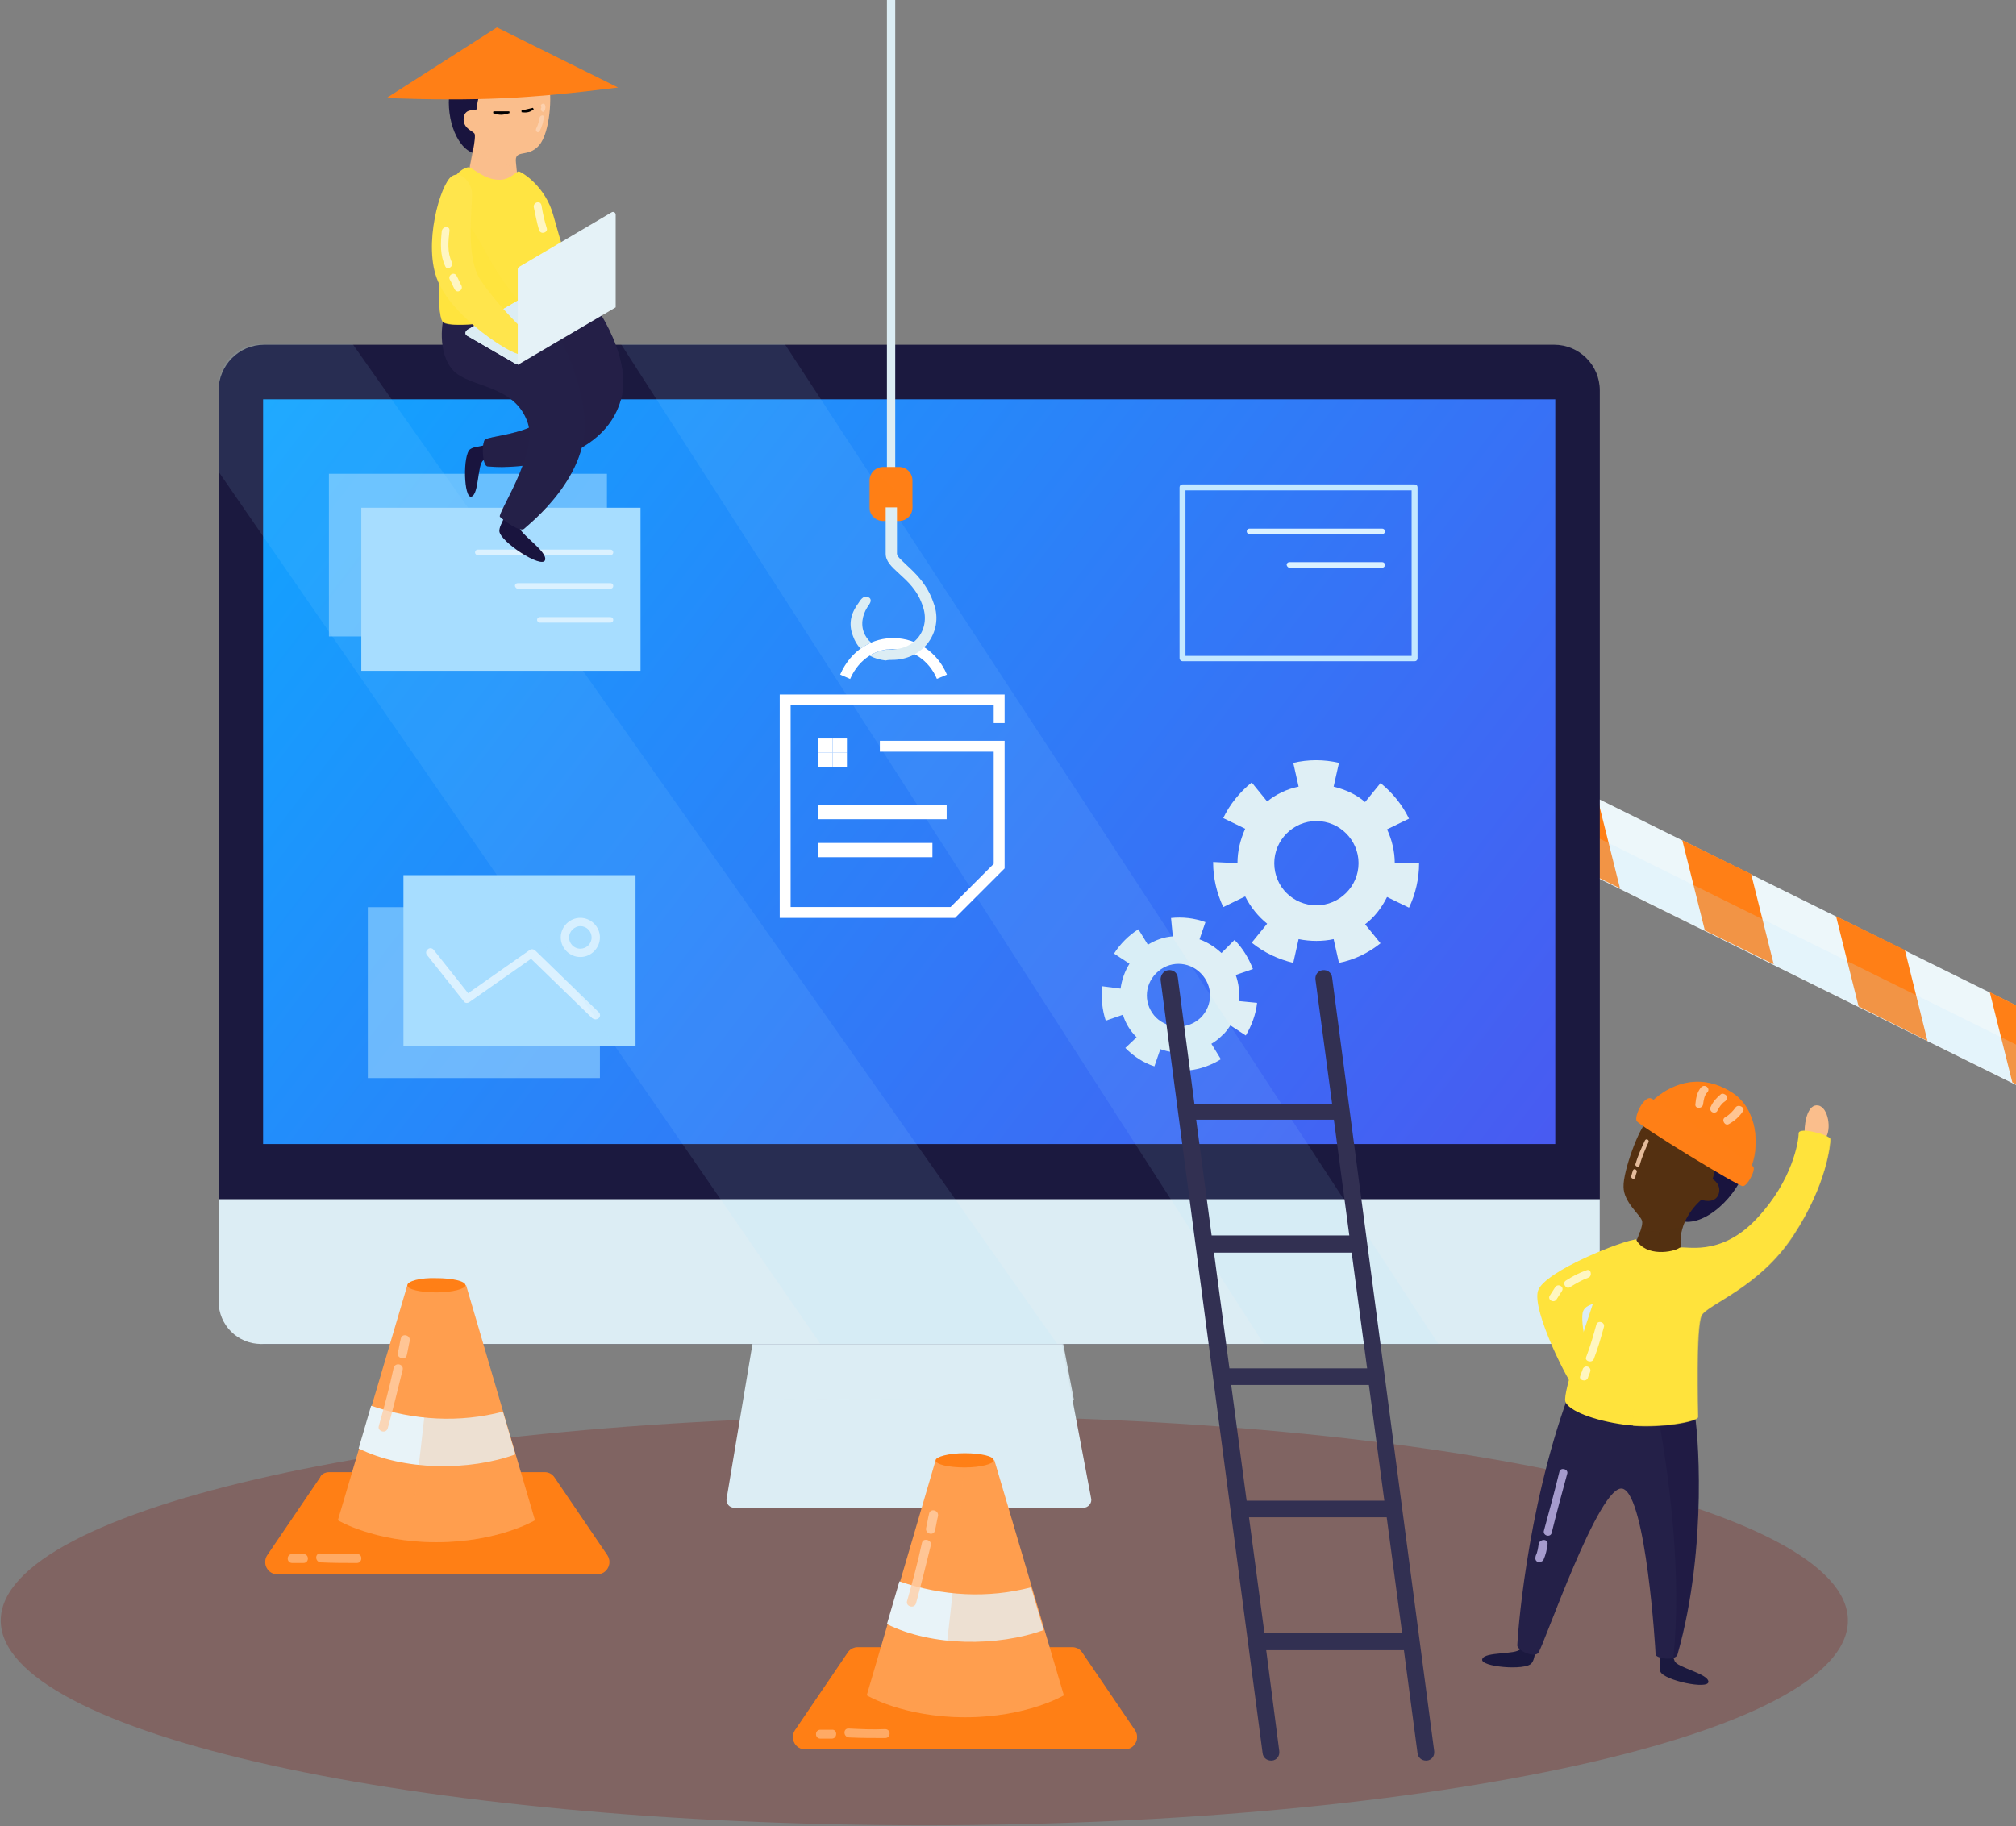<svg width="1140" height="1033" viewBox="0 0 1140 1033" fill="none" xmlns="http://www.w3.org/2000/svg">
<rect x="0" y="0" width="1140" height="1033" fill="#808080" stroke="none"/>
<path opacity="0.24" d="M522.683 1032.42C234.245 1032.42 0.419 980.579 0.419 916.626C0.419 852.673 234.245 800.828 522.683 800.828C811.121 800.828 1044.95 852.673 1044.95 916.626C1044.95 980.579 811.121 1032.42 522.683 1032.42Z" fill="#840D07"/>
<path d="M841.911 421.223L1229.09 612.804L1211.23 648.905L824.048 457.324L841.911 421.223Z" fill="#EDF7FA"/>
<path d="M1137.92 612.197L1176.85 631.664L1164.1 580.646L1125.16 561.178L1137.92 612.197Z" fill="#FF7F16"/>
<path d="M1050.99 569.234L1089.92 588.701L1077.17 537.348L1038.23 518.216L1050.99 569.234Z" fill="#FF7F16"/>
<path d="M964.055 526.271L1002.99 545.402L990.236 494.384L951.301 475.253L964.055 526.271Z" fill="#FF7F16"/>
<path d="M876.788 482.973L916.059 502.44L903.304 451.422L864.369 431.955L876.788 482.973Z" fill="#FF7F16"/>
<path opacity="0.2" d="M832.888 438.892L1220.07 630.473L1211.14 648.523L823.957 456.943L832.888 438.892Z" fill="#BFE6FF"/>
<path d="M435.751 721.281H589.477C591.49 721.281 593.504 722.959 593.84 724.973L616.999 847.483C617.671 850.168 615.321 852.853 612.636 852.853H415.277C412.592 852.853 410.242 850.504 410.913 847.483L431.388 724.973C431.723 722.959 433.737 721.281 435.751 721.281Z" fill="#DCEDF4"/>
<path opacity="0.9" d="M420.982 791.095L432.059 724.973C432.394 722.959 434.408 721.281 436.422 721.281H590.147C592.161 721.281 594.175 722.959 594.511 724.973L607.265 791.766C545.171 791.766 483.077 791.43 420.982 791.095Z" fill="#DCEDF4"/>
<path d="M149.447 760.215H878.803C893.236 760.215 904.647 748.468 904.647 734.37V220.834C904.647 206.401 892.9 194.989 878.803 194.989H149.447C135.014 194.989 123.602 206.737 123.602 220.834V734.37C123.602 748.468 135.014 760.215 149.447 760.215Z" fill="#1B193F"/>
<path d="M904.647 678.319V736.05C904.647 749.476 893.906 760.216 880.48 760.216H147.768C134.342 760.216 123.601 749.476 123.601 736.05V678.319H904.647Z" fill="#DCEDF4"/>
<path d="M148.774 225.87H879.473V647.104H148.774V225.87Z" fill="url(#paint0_linear)"/>
<path opacity="0.56" d="M186 268H343.208V360.003H186V268Z" fill="#A7DDFF"/>
<path d="M699.761 488.234C699.761 481.186 701.44 474.809 704.125 468.767L691.706 462.725C695.398 455.006 701.104 447.957 707.817 442.587L716.544 453.327C721.578 449.3 727.62 446.279 734.333 444.936L731.312 431.51C739.703 429.497 748.766 429.497 757.157 431.51L754.136 444.936C760.849 446.614 766.89 449.3 771.925 453.663L780.652 442.922C787.365 448.293 793.071 455.341 796.763 463.061L784.344 469.103C787.029 474.809 788.707 481.521 788.707 488.234H802.469C802.469 496.961 800.455 505.688 796.763 513.408L784.344 507.366C781.323 513.408 777.295 518.778 771.925 522.806L780.652 533.546C773.939 538.917 765.883 542.944 757.157 544.623L754.136 531.197C751.115 531.868 747.759 532.204 744.402 532.204C741.046 532.204 737.689 531.868 734.333 531.197L731.312 544.623C722.921 542.609 714.865 538.917 707.817 533.211L716.544 522.47C711.509 518.442 707.146 513.072 704.125 507.03L691.706 513.072C688.014 505.017 686 496.625 686 487.899V487.563L699.761 488.234ZM744.402 512.065C757.492 512.065 768.233 501.325 768.233 488.234C768.233 475.144 757.492 464.404 744.402 464.404C731.312 464.404 720.571 475.144 720.571 488.234C720.571 501.66 731.312 512.065 744.402 512.065Z" fill="#DFEFF5"/>
<path d="M642.719 586.711C639.027 583.019 636.342 578.656 634.999 573.957L625.266 577.313C623.252 571.272 622.58 564.559 623.252 557.846L633.657 559.188C634.328 554.154 636.006 549.455 638.691 545.091L629.965 539.385C633.321 534.015 638.356 528.98 643.726 525.624L649.096 534.351C653.46 531.666 658.159 529.987 663.193 529.652L662.186 519.247C668.564 518.575 675.277 519.247 681.654 521.596L678.297 531.33C682.996 533.008 687.024 535.693 690.716 539.05L698.1 531.666C702.799 536.365 706.156 542.071 708.505 548.112L698.772 551.469C700.45 556.168 701.121 561.202 700.45 566.237L710.855 567.244C710.184 573.621 707.834 579.998 704.478 585.704L695.751 579.998C694.408 582.012 693.066 584.026 691.052 585.704C689.374 587.383 687.36 589.061 685.01 590.403L690.381 599.13C685.01 602.487 678.633 604.836 671.92 605.507L670.913 595.102C665.879 595.774 660.844 595.102 656.145 593.424L652.788 603.158C646.411 601.144 641.041 597.452 636.342 592.753L642.719 586.711ZM678.969 575.635C686.017 568.587 686.017 557.51 678.969 550.462C671.92 543.413 660.844 543.413 653.795 550.462C646.747 557.51 646.747 568.587 653.795 575.635C660.844 582.348 671.92 582.348 678.969 575.635Z" fill="#DFEFF5"/>
<path opacity="0.56" d="M208 513.124H339.237V609.79H208V513.124Z" fill="#A7DDFF"/>
<path d="M228.138 495H359.375V591.666H228.138V495Z" fill="#A7DDFF"/>
<path d="M668.678 374.022H799.915C800.922 374.022 801.593 373.351 801.593 372.344V275.678C801.593 274.671 800.922 274 799.915 274H668.678C667.671 274 667 274.671 667 275.678V372.344C667 373.351 668.007 374.022 668.678 374.022ZM798.237 371.001H670.356V277.356H798.237V371.001Z" fill="#C3E8FF"/>
<path d="M328.161 541.319C334.203 541.319 339.237 536.284 339.237 530.242C339.237 524.201 334.203 519.166 328.161 519.166C322.119 519.166 317.085 524.201 317.085 530.242C317.085 536.284 322.119 541.319 328.161 541.319ZM328.161 523.865C331.853 523.865 334.538 526.886 334.538 530.242C334.538 533.934 331.517 536.62 328.161 536.62C324.469 536.62 321.784 533.599 321.784 530.242C321.784 526.886 324.805 523.865 328.161 523.865Z" fill="#DBF1FF"/>
<path d="M336.888 576.561C337.559 576.561 338.23 576.226 338.566 575.89C339.573 574.883 339.573 573.54 338.566 572.534L302.652 537.626C301.981 536.955 300.638 536.62 299.631 537.291L264.724 561.793L245.257 537.291C244.586 536.284 242.907 535.948 241.9 536.955C240.894 537.626 240.558 539.305 241.565 540.312L262.375 566.492C263.046 567.499 264.389 567.499 265.396 566.828L300.303 542.325L334.874 575.89C335.881 576.561 336.552 576.561 336.888 576.561Z" fill="#DBF1FF"/>
<path opacity="0.1" d="M351.168 194.654H443.806L813.351 760.216H714.672L351.168 194.654Z" fill="#A7DDFF"/>
<path opacity="0.1" d="M123.601 266.818V218.821C123.601 205.395 134.342 194.654 147.768 194.654H199.457L597.867 760.216H463.945L123.601 266.818Z" fill="#A7DDFF"/>
<path d="M204.312 287.204H362.19V379.43H204.312V287.204Z" fill="#A7DDFF"/>
<path d="M270.187 314.002H345.219C346.112 314.002 346.782 313.332 346.782 312.439C346.782 311.545 346.112 310.875 345.219 310.875H270.187C269.294 310.875 268.624 311.545 268.624 312.439C268.624 313.332 269.294 314.002 270.187 314.002Z" fill="#DBF1FF"/>
<path d="M706.563 302.126H781.595C782.488 302.126 783.158 301.456 783.158 300.563C783.158 299.67 782.488 299 781.595 299H706.563C705.67 299 705 299.67 705 300.563C705 301.456 705.67 302.126 706.563 302.126Z" fill="#DBF1FF"/>
<path d="M292.741 332.983H345.219C346.112 332.983 346.782 332.313 346.782 331.42C346.782 330.526 346.112 329.857 345.219 329.857H292.741C291.848 329.857 291.178 330.526 291.178 331.42C291.401 332.313 292.071 332.983 292.741 332.983Z" fill="#DBF1FF"/>
<path d="M729.117 321.108H781.595C782.488 321.108 783.158 320.438 783.158 319.544C783.158 318.651 782.488 317.981 781.595 317.981H729.117C728.224 317.981 727.554 318.651 727.554 319.544C727.777 320.438 728.447 321.108 729.117 321.108Z" fill="#DBF1FF"/>
<path d="M305.247 352.187H345.219C346.112 352.187 346.782 351.517 346.782 350.624C346.782 349.73 346.112 349.06 345.219 349.06H305.247C304.353 349.06 303.683 349.73 303.683 350.624C303.683 351.517 304.577 352.187 305.247 352.187Z" fill="#DBF1FF"/>
<path d="M660.632 548.759C663.317 548.424 665.667 550.102 666.002 552.787L675.4 624.279H753.27L743.872 554.13C743.536 551.444 745.215 549.095 747.9 548.759C750.585 548.424 752.934 550.102 753.27 552.787L811.001 990.468C811.337 993.153 809.658 995.503 806.973 995.838C806.637 995.838 806.637 995.838 806.302 995.838C803.952 995.838 801.938 994.16 801.603 991.81L793.883 933.408H716.013L723.398 990.468C723.733 993.153 722.055 995.503 719.37 995.838C719.034 995.838 719.034 995.838 718.699 995.838C716.349 995.838 714.335 994.16 714 991.81L656.269 554.13C656.269 551.444 657.947 549.095 660.632 548.759ZM676.407 633.342L685.134 698.793H763.004L754.277 633.342H676.407ZM695.203 773.977H773.073L764.346 708.526H686.477L695.203 773.977ZM704.937 848.826H782.807L774.08 783.375H696.21L704.937 848.826ZM792.876 923.675L784.149 858.224H706.28L715.006 923.675H792.876Z" fill="#323052"/>
<path d="M501.538 -97.692H506.237V276.216H501.538V-97.692Z" fill="#DCEDF4"/>
<path d="M499.525 294.676H508.251C512.615 294.676 515.971 291.32 515.971 286.956V271.852C515.971 267.489 512.615 264.133 508.251 264.133H499.525C495.161 264.133 491.805 267.489 491.805 271.852V286.956C491.805 291.32 495.161 294.676 499.525 294.676Z" fill="#FF7F16"/>
<path opacity="0.3" d="M494.154 265.811C501.538 272.524 508.587 278.901 515.971 285.278V287.292C515.971 291.32 512.615 294.677 508.587 294.677H498.853C494.826 294.677 491.469 291.32 491.469 287.292V271.181C491.805 269.168 492.812 267.154 494.154 265.811Z" fill="#FF7F16"/>
<path d="M186.366 832.715H307.869C310.219 832.715 312.232 833.722 313.575 835.736L343.447 879.705C346.468 884.404 343.112 890.446 337.741 890.446H156.829C151.459 890.446 148.102 884.404 151.123 879.705L180.995 835.736C181.667 833.722 184.016 832.715 186.366 832.715Z" fill="#FF7F16"/>
<path opacity="0.35" d="M186.366 832.715H307.869C310.219 832.715 312.232 833.722 313.575 835.736L343.447 879.705C346.468 884.404 343.112 890.446 337.741 890.446H156.829C151.459 890.446 148.102 884.404 151.123 879.705L180.995 835.736C181.667 833.722 184.016 832.715 186.366 832.715Z" fill="#FF7F16"/>
<path d="M230.334 726.986H263.563L302.498 859.902C302.498 859.902 281.688 872.321 246.781 872.321C211.538 872.321 191.064 859.902 191.064 859.902L230.334 726.986Z" fill="#FF9E4E"/>
<path d="M284.374 798.479L291.423 822.645C265.578 832.043 228.322 832.043 202.813 819.289L209.861 795.123C234.363 803.514 259.872 804.856 284.374 798.479Z" fill="#E8F3F8"/>
<path opacity="0.23" d="M246.445 726.986H263.563L302.498 859.902C302.498 859.902 281.688 872.321 246.781 872.321C241.411 872.321 236.376 871.985 231.677 871.649C237.383 823.316 243.76 775.319 246.445 726.986Z" fill="#FF9E4E"/>
<path opacity="0.8" d="M227.649 774.984C224.964 786.06 222.279 796.801 219.258 807.877C218.251 811.233 213.216 809.555 214.223 806.534C217.244 795.794 220.265 784.717 222.614 773.641C223.621 770.285 228.656 771.627 227.649 774.984Z" fill="#FFCEA6"/>
<path opacity="0.8" d="M224.965 765.249C225.637 762.564 225.972 759.879 226.644 757.194C227.315 753.838 232.35 755.18 231.678 758.537C231.007 761.222 230.671 763.907 230 766.592C229.329 769.613 224.294 768.27 224.965 765.249Z" fill="#FFCEA6"/>
<path d="M230.334 726.987C230.334 729.336 237.718 731.014 246.78 731.014C255.843 731.014 263.227 729 263.227 726.987C263.227 724.637 255.843 722.959 246.78 722.959C237.718 722.623 230.334 724.637 230.334 726.987Z" fill="#FF7F16"/>
<path opacity="0.52" d="M238.726 726.651C238.726 727.658 242.418 728.665 246.781 728.665C251.145 728.665 254.837 727.658 254.837 726.651C254.837 725.644 251.145 724.637 246.781 724.637C242.418 724.637 238.726 725.644 238.726 726.651Z" fill="#FF7F16"/>
<path opacity="0.55" d="M201.805 884.069C195.092 884.069 188.379 884.069 181.331 883.733C177.974 883.397 177.974 878.363 181.331 878.698C188.043 879.034 194.756 879.37 201.805 879.034C205.161 878.698 205.161 884.069 201.805 884.069Z" fill="#FFCEA6"/>
<path opacity="0.55" d="M171.597 884.068C169.583 884.068 167.569 884.068 165.22 884.068C161.863 884.068 161.863 879.034 165.22 879.034C167.234 879.034 169.247 879.034 171.597 879.034C174.953 879.034 174.953 884.068 171.597 884.068Z" fill="#FFCEA6"/>
<path d="M484.756 931.729H606.259C608.609 931.729 610.622 932.736 611.965 934.75L641.837 978.719C644.858 983.418 641.502 989.46 636.131 989.46H455.219C449.849 989.46 446.492 983.418 449.513 978.719L479.385 934.75C480.392 933.071 482.742 931.729 484.756 931.729Z" fill="#FF7F16"/>
<path opacity="0.35" d="M484.756 931.729H606.259C608.609 931.729 610.622 932.736 611.965 934.75L641.837 978.719C644.858 983.418 641.502 989.46 636.131 989.46H455.219C449.849 989.46 446.492 983.418 449.513 978.719L479.385 934.75C480.392 933.071 482.742 931.729 484.756 931.729Z" fill="#FF7F16"/>
<path d="M529.061 826.001H562.29L601.561 958.917C601.561 958.917 580.751 971.335 545.844 971.335C510.601 971.335 490.126 958.917 490.126 958.917L529.061 826.001Z" fill="#FF9E4E"/>
<path d="M583.099 897.83L590.147 921.996C564.303 931.394 527.046 931.394 501.537 918.64L508.586 894.473C533.088 902.864 558.597 904.207 583.099 897.83Z" fill="#E8F3F8"/>
<path opacity="0.23" d="M545.172 826.001H562.29L601.561 958.917C601.561 958.917 580.751 971.335 545.844 971.335C540.473 971.335 535.439 971 530.74 970.664C536.11 922.667 542.487 874.67 545.172 826.001Z" fill="#FF9E4E"/>
<path opacity="0.8" d="M526.376 873.999C523.69 885.075 521.005 895.815 517.984 906.892C516.977 910.248 511.943 908.57 512.95 905.549C515.971 894.808 518.991 883.732 521.341 872.656C522.012 869.635 527.047 870.978 526.376 873.999Z" fill="#FFCEA6"/>
<path opacity="0.8" d="M523.691 864.264C524.362 861.579 524.698 858.894 525.369 856.209C526.04 852.852 531.075 854.195 530.404 857.551C529.733 860.237 529.397 862.922 528.726 865.607C528.054 868.963 523.02 867.621 523.691 864.264Z" fill="#FFCEA6"/>
<path d="M529.06 826.001C529.06 828.351 536.445 830.029 545.507 830.029C554.569 830.029 561.954 828.015 561.954 826.001C561.954 823.652 554.569 821.973 545.507 821.973C536.445 821.973 529.06 823.987 529.06 826.001Z" fill="#FF7F16"/>
<path opacity="0.52" d="M537.452 826.001C537.452 827.008 541.144 828.015 545.507 828.015C549.87 828.015 553.562 827.008 553.562 826.001C553.562 824.995 549.87 823.988 545.507 823.988C541.144 823.988 537.452 824.995 537.452 826.001Z" fill="#FF7F16"/>
<path opacity="0.55" d="M500.531 983.083C493.818 983.083 487.105 983.083 480.056 982.748C476.7 982.412 476.7 977.377 480.056 977.713C486.769 978.048 493.482 978.384 500.531 978.048C503.887 978.048 503.887 983.083 500.531 983.083Z" fill="#FFCEA6"/>
<path opacity="0.55" d="M470.323 983.418C468.31 983.418 466.296 983.418 463.946 983.418C460.59 983.418 460.59 978.384 463.946 978.384C465.96 978.384 467.974 978.384 470.323 978.384C473.68 978.048 473.68 983.418 470.323 983.418Z" fill="#FFCEA6"/>
<path d="M859.672 932.737C857.323 936.093 839.533 934.079 838.191 938.442C836.513 942.806 862.693 945.155 866.049 940.792C868.063 938.442 867.392 935.086 869.741 930.723C871.084 927.702 864.035 926.024 859.672 932.737Z" fill="#1B193F"/>
<path d="M946.939 939.45C947.946 943.142 965.735 946.498 966.07 951.197C966.406 955.896 940.897 950.526 938.883 945.491C937.876 942.806 939.219 939.785 938.212 934.751C937.205 931.058 944.589 931.73 946.939 939.45Z" fill="#1B193F"/>
<path d="M958.016 798.478C960.03 805.863 966.072 874.334 948.618 935.757C947.611 939.785 936.199 938.107 936.199 935.757C936.199 933.408 930.829 846.476 917.739 842.112C904.649 837.749 872.427 932.736 869.742 935.086C867.057 937.771 857.994 933.408 857.994 930.722C857.994 928.037 862.693 855.538 886.86 789.416C888.538 784.717 956.002 791.094 958.016 798.478Z" fill="#242048"/>
<path d="M935.864 791.43C947.611 793.444 957.009 795.794 957.68 798.479C959.694 805.863 965.736 874.334 948.282 935.757C947.947 936.764 947.275 937.1 946.268 937.436C950.968 891.452 944.59 836.407 935.864 791.43Z" fill="#201B44"/>
<path d="M886.188 833.722C883.167 844.798 880.146 855.874 877.461 866.951C876.79 869.971 872.091 868.629 873.098 865.608C876.118 854.532 879.139 843.455 881.824 832.379C882.496 829.694 887.195 831.037 886.188 833.722Z" fill="#A59BCD"/>
<path d="M875.112 873.328C874.776 876.349 874.105 879.37 872.762 882.391C872.091 883.397 870.413 883.733 869.406 883.397C868.063 882.726 868.063 881.384 868.399 880.041C869.406 878.027 869.741 875.678 870.077 873.328C870.748 870.307 875.447 870.307 875.112 873.328Z" fill="#A59BCD"/>
<path d="M988.56 652.473C988.224 669.256 970.099 690.066 955.331 691.073C935.192 692.751 924.787 647.103 937.206 627.971C949.289 608.84 988.56 634.013 988.56 652.473Z" fill="#19143E"/>
<path d="M968.421 666.906C968.421 666.906 973.791 669.927 971.778 675.633C969.428 681.339 962.044 678.654 962.044 678.654C962.044 678.654 947.947 690.066 950.632 706.177C953.653 722.288 920.424 712.218 923.109 706.848C925.794 701.142 929.486 693.086 928.479 690.401C927.473 687.045 918.074 679.996 918.074 671.269C917.739 662.543 927.137 636.698 931.836 634.013C934.857 631.999 948.618 630.992 956.674 634.684C964.393 638.041 973.456 651.131 968.421 666.906Z" fill="#543011"/>
<path opacity="0.32" d="M927.136 696.778C935.192 696.778 943.583 695.771 951.638 693.757C950.296 697.449 949.624 701.813 950.631 706.512C953.652 722.622 920.423 712.553 923.108 707.183C924.451 703.826 926.129 700.134 927.136 696.778Z" fill="#543011"/>
<path d="M988.56 663.214C994.601 653.816 995.944 628.978 979.833 618.238C954.324 601.456 933.178 622.601 931.164 626.629C929.486 629.985 986.881 665.899 988.56 663.214Z" fill="#FF7F16"/>
<path opacity="0.35" d="M988.56 663.214C994.601 653.816 995.944 628.978 979.833 618.238C954.324 601.456 933.178 622.601 931.164 626.629C929.486 629.985 986.881 665.899 988.56 663.214Z" fill="#FF7F16"/>
<path opacity="0.35" d="M939.556 618.909C955.667 626.965 972.785 631.664 990.574 632.335C994.937 643.747 992.923 657.173 988.56 663.55C986.882 666.235 929.486 629.986 931.165 626.965C931.836 625.287 934.857 621.93 939.556 618.909Z" fill="#FF7F16"/>
<path d="M991.579 660.193C992.586 662.542 987.887 670.934 985.538 670.934C982.853 670.934 926.8 636.698 925.457 634.013C924.115 631.327 929.485 619.915 933.513 621.258C937.205 622.265 990.572 657.508 991.579 660.193Z" fill="#FF7F16"/>
<path opacity="0.14" d="M991.58 662.543C990.909 665.899 987.552 670.934 985.539 670.934C982.853 670.934 926.801 636.698 925.458 634.013C924.787 632.671 925.458 629.985 926.801 627.3C945.597 643.076 968.421 654.823 991.58 662.543Z" fill="#FF7F16"/>
<path opacity="0.67" d="M985.537 628.643C983.523 631.664 980.838 634.013 977.817 635.691C975.468 637.37 973.118 633.342 975.468 631.999C977.817 630.657 979.831 628.643 981.509 626.293C983.188 624.28 987.215 626.629 985.537 628.643Z" fill="#FFE5D0"/>
<path opacity="0.67" d="M975.469 622.936C973.455 624.279 972.112 626.293 971.105 628.307C970.77 629.314 969.091 629.649 968.085 628.978C967.078 628.307 966.742 626.964 967.413 625.957C968.756 622.936 970.77 620.923 973.119 618.909C974.126 618.237 975.469 618.909 976.14 619.58C976.811 620.922 976.476 622.265 975.469 622.936Z" fill="#FFE5D0"/>
<path opacity="0.67" d="M965.4 617.902C963.721 619.58 963.386 622.265 963.05 624.615C962.714 627.3 958.351 627.3 958.687 624.615C959.022 620.923 959.694 617.566 962.043 614.881C964.393 612.867 967.413 615.888 965.4 617.902Z" fill="#FFE5D0"/>
<path d="M1032.19 643.747C1035.89 639.048 1033.87 626.294 1028.17 625.287C1022.46 624.28 1020.45 634.013 1020.45 640.055C1020.45 646.432 1029.84 646.768 1032.19 643.747Z" fill="#FABE8C"/>
<path d="M925.123 701.142C918.746 701.142 873.434 718.931 869.742 730.007C866.05 741.084 886.86 782.368 891.559 787.067C896.258 791.766 899.95 781.025 899.95 776.998C899.95 772.97 893.572 750.817 894.915 742.762C896.258 734.707 913.375 737.056 913.375 737.056L925.123 701.142Z" fill="#FFE33C"/>
<path d="M949.625 705.841C946.268 708.19 930.829 711.211 925.123 701.142C924.116 699.463 908.34 714.232 902.634 731.685C896.928 749.474 883.503 787.738 885.181 792.773C886.859 797.807 900.956 803.513 918.745 805.863C936.534 808.212 960.03 804.184 960.03 801.499C960.03 798.479 958.687 750.481 962.044 744.104C965.4 737.727 994.601 728.329 1013.73 699.128C1033.2 669.927 1034.88 647.103 1034.88 644.418C1034.88 642.068 1017.09 637.033 1017.09 641.061C1017.09 645.424 1013.73 667.577 993.594 689.058C972.448 711.882 951.974 704.162 949.625 705.841Z" fill="#FFE33C"/>
<path opacity="0.62" d="M947.275 731.35C962.379 712.554 985.538 702.82 1001.99 685.366C1014.4 672.612 1023.13 657.508 1028.84 641.061C1032.19 642.068 1035.21 643.411 1035.21 644.418C1035.21 646.767 1033.2 669.927 1014.07 699.128C994.936 728.329 965.735 737.727 962.379 744.104C959.022 750.481 960.365 798.479 960.365 801.499C960.365 804.185 940.562 807.877 923.444 806.534C924.787 779.011 930.157 752.495 947.275 731.35Z" fill="#FFE33C"/>
<path opacity="0.85" d="M906.998 750.482C905.32 756.523 903.641 762.565 901.292 768.606C900.285 771.292 895.922 769.949 896.929 767.599C899.278 761.558 900.956 755.516 902.635 749.475C903.306 746.454 907.669 747.796 906.998 750.482Z" fill="#FFF9D8"/>
<path opacity="0.85" d="M899.278 775.655C898.942 776.997 898.271 778.004 897.935 779.347C896.928 782.032 892.565 780.689 893.572 778.34C893.907 776.997 894.579 775.99 894.914 774.648C895.921 771.627 899.949 772.969 899.278 775.655Z" fill="#FFF9D8"/>
<path opacity="0.85" d="M898.27 722.624C894.578 723.966 891.222 725.98 887.865 727.994C885.516 729.672 883.166 725.645 885.516 724.302C889.208 721.953 892.9 719.939 896.928 718.596C899.613 717.253 900.62 721.617 898.27 722.624Z" fill="#FFF9D8"/>
<path opacity="0.85" d="M883.166 730.343C882.159 732.021 881.152 733.364 880.146 735.042C878.467 737.392 874.775 735.042 876.453 732.693C877.46 731.015 878.467 729.672 879.474 727.994C881.153 725.644 884.845 727.994 883.166 730.343Z" fill="#FFF9D8"/>
<path opacity="0.85" d="M932.172 646.096C930.158 650.46 928.48 654.488 927.137 659.187C926.802 660.529 924.452 659.858 924.788 658.515C926.13 653.816 928.144 649.453 930.158 645.09C930.829 643.747 932.843 644.754 932.172 646.096Z" fill="#FCD4B3"/>
<path opacity="0.85" d="M925.458 663.214C925.123 664.221 924.787 664.892 924.787 665.899C924.451 667.242 922.102 666.906 922.437 665.228C922.773 663.885 923.109 662.878 923.444 661.872C924.116 660.529 926.129 661.872 925.458 663.214Z" fill="#FCD4B3"/>
<path d="M270.277 87.248C258.529 85.905 252.152 67.109 254.166 52.341C255.844 37.908 264.235 23.811 285.716 27.839C307.198 31.866 307.533 35.223 309.547 45.964C310.89 56.704 276.99 88.255 270.277 87.248Z" fill="#19143E"/>
<path d="M310.22 47.977C312.234 53.012 311.227 74.829 304.85 82.213C298.472 89.597 290.752 83.891 291.759 91.947C293.438 110.071 294.78 109.4 280.348 107.386C265.915 105.708 265.244 98.324 265.579 95.303C265.915 92.282 269.607 77.178 268.264 75.5C266.922 73.822 261.551 72.479 262.223 66.438C263.23 60.396 269.607 63.417 269.607 61.403C269.607 59.389 271.621 41.6 285.047 40.593C298.472 39.586 307.535 41.264 310.22 47.977Z" fill="#FABE8C"/>
<path opacity="0.28" d="M267.256 84.227C274.976 88.926 283.032 92.618 291.758 94.967C293.437 110.071 293.437 109.065 280.011 107.386C265.578 105.708 264.907 98.324 265.242 95.303C265.578 93.625 266.585 88.59 267.256 84.227Z" fill="#FABE8C"/>
<path d="M293.437 297.361C293.101 301.725 309.883 311.794 308.205 316.829C306.527 321.863 282.696 306.424 282.361 300.382C282.361 297.026 285.046 294.676 286.053 289.306C287.06 284.942 294.108 288.299 293.437 297.361Z" fill="#19143E"/>
<path d="M273.299 260.44C269.942 262.454 270.949 279.572 266.586 280.915C262.223 282.257 261.551 257.084 265.915 254.063C268.264 252.385 271.285 253.056 275.984 251.042C279.005 249.364 280.347 256.413 273.299 260.44Z" fill="#19143E"/>
<path d="M328.344 163.438C334.05 166.795 358.217 201.031 351.168 225.868C341.435 260.775 294.444 265.81 275.648 263.796C272.963 263.461 272.292 252.384 273.97 249.028C275.648 245.671 316.597 246.343 313.912 221.169C310.891 195.66 288.738 181.563 291.759 177.2C294.78 172.501 324.317 161.089 328.344 163.438Z" fill="#242048"/>
<path opacity="0.37" d="M328.344 163.438C334.05 166.795 358.217 201.031 351.168 225.868C341.435 260.775 294.444 265.81 275.648 263.796C272.963 263.461 272.292 252.384 273.97 249.028C275.648 245.671 316.597 246.343 313.912 221.169C310.891 195.66 288.738 181.563 291.759 177.2C294.78 172.501 324.317 161.089 328.344 163.438Z" fill="#242048"/>
<path d="M302.164 170.823C307.535 175.186 325.995 199.688 330.358 234.26C334.722 269.167 298.808 296.69 296.458 299.039C294.109 301.389 284.375 294.005 282.697 292.326C281.019 290.648 304.178 256.748 298.472 239.295C291.088 217.142 265.243 219.491 256.181 209.422C247.118 199.688 249.804 180.557 251.818 177.2C254.503 172.166 296.458 166.124 302.164 170.823Z" fill="#242048"/>
<path d="M293.438 96.982C295.787 97.653 308.542 105.708 312.905 121.819C316.597 134.91 322.303 155.384 328.009 166.125C332.708 174.851 254.503 188.948 250.14 181.564C246.783 175.858 248.126 142.294 249.804 126.183C251.147 110.072 255.846 96.646 264.572 94.632C266.922 94.297 273.635 101.681 282.026 101.681C288.403 102.016 292.095 96.646 293.438 96.982Z" fill="#FFE442"/>
<path opacity="0.62" d="M251.482 117.121C262.894 122.491 267.928 130.211 274.306 141.958C278.669 150.349 283.704 158.069 289.41 165.453C293.102 169.817 297.129 174.18 301.157 178.208C279.676 182.907 252.489 185.928 250.139 181.9C246.783 176.194 248.125 142.63 249.804 126.519C250.139 123.162 250.475 120.141 251.482 117.121Z" fill="#FFE33C"/>
<path d="M314.582 157.398L345.126 174.851L292.094 206.066L264.236 189.955C262.893 189.284 262.893 187.606 264.236 186.599L314.582 157.398Z" fill="#DCEDF4"/>
<path d="M314.582 157.398L345.126 174.851L292.094 206.066L264.236 189.955C262.893 189.284 262.893 187.606 264.236 186.599L314.582 157.398Z" fill="#DCEDF4"/>
<path d="M255.509 99.667C261.215 95.975 266.921 104.366 266.921 109.401C266.921 120.477 263.229 145.986 271.956 158.74C280.347 171.159 293.101 183.914 296.122 186.599C299.479 189.955 298.472 200.36 293.773 200.36C288.738 200.36 256.852 180.222 247.789 159.412C238.727 138.937 249.132 103.695 255.509 99.667Z" fill="#FFE54C"/>
<path d="M348.148 173.844V121.483C348.148 120.141 346.806 119.47 345.799 120.141L293.438 151.02C293.103 151.356 292.767 151.691 292.767 152.363V206.401L348.148 173.844Z" fill="#E5F2F7"/>
<path opacity="0.85" d="M304.85 130.21C303.508 125.846 302.836 121.483 301.829 117.12C301.494 114.434 305.521 113.092 306.193 116.113C306.864 120.476 307.871 124.839 309.214 129.203C309.885 131.552 305.857 132.895 304.85 130.21Z" fill="#FFF9D8"/>
<path opacity="0.85" d="M254.167 130.546C253.496 136.587 252.825 142.629 255.51 148.335C256.517 151.02 252.825 153.034 251.818 150.684C248.797 144.307 249.133 137.594 249.804 130.881C250.139 127.861 254.503 127.525 254.167 130.546Z" fill="#FFF9D8"/>
<path opacity="0.85" d="M258.194 156.055C259.201 157.733 259.872 159.747 260.879 161.425C262.222 164.111 258.53 166.124 257.187 163.775C256.18 162.097 255.509 160.083 254.502 158.405C252.824 155.719 256.851 153.37 258.194 156.055Z" fill="#FFF9D8"/>
<path opacity="0.85" d="M307.535 66.438C307.199 69.123 306.528 71.473 305.185 74.158C304.514 75.501 302.5 74.493 303.171 72.815C304.178 70.801 304.849 68.787 305.185 66.438C305.521 65.096 307.87 64.76 307.535 66.438Z" fill="#FCD4B3"/>
<path opacity="0.85" d="M305.857 61.403C306.192 61.068 306.192 60.397 305.857 60.061C305.521 58.718 307.871 58.047 308.206 59.389C308.542 60.397 308.542 61.403 307.871 62.746C307.535 64.089 305.521 62.746 305.857 61.403Z" fill="#FCD4B3"/>
<path d="M565 409V395.898H444V516.127H538.796L565 489.923V422.102H497.529M477.911 382.796C489.471 356.592 522.611 358.904 532.631 382.796" stroke="white" stroke-width="6.166"/>
<rect x="462.801" y="417.72" width="8.058" height="8.058" fill="white"/>
<rect x="462.801" y="425.778" width="8.058" height="8.058" fill="white"/>
<rect x="470.861" y="417.72" width="8.058" height="8.058" fill="white"/>
<rect x="470.861" y="425.778" width="8.058" height="8.058" fill="white"/>
<rect x="462.801" y="455.323" width="72.521" height="8.058" fill="white"/>
<rect x="462.801" y="476.81" width="64.463" height="8.058" fill="white"/>
<path d="M491.434 342.046C488.413 346.074 486.399 351.779 488.413 357.485C489.302 359.856 490.714 361.899 492.562 363.5C490.061 364.685 488.742 365.42 486.607 366.905C484.748 364.917 483.312 362.541 482.371 359.835C479.351 352.115 481.7 346.073 485.728 340.703C485.728 340.703 488.077 336.34 490.762 337.682C493.448 338.689 492.105 341.039 491.434 342.046Z" fill="#DCEDF4"/>
<path d="M524.327 364.198C519.628 369.904 512.579 373.261 504.524 373.261C503.517 373.261 502.174 373.261 500.832 373.596C497.463 373.222 494.418 372.291 491.785 370.872C495.205 368.846 497.413 368.015 502.076 367.265C509.217 367.767 515.369 365.41 519.292 360.506C522.984 355.807 523.991 349.43 521.977 343.388C518.957 333.655 512.915 328.62 508.216 324.257C504.188 320.564 500.832 317.544 500.832 313.18V287H507.209V313.18C507.209 314.859 509.894 316.872 512.579 319.558C517.614 324.257 524.327 330.298 528.019 341.374C531.04 349.43 529.362 357.821 524.327 364.198Z" fill="#DCEDF4"/>
<path d="M288 63.5C284.39 64.659 282.408 64.816 279 63.5H288Z" stroke="black"/>
<path d="M295 63C298.205 63.411 299.541 62.894 301.5 61.5L295 63Z" stroke="black"/>
<path d="M281 15.5L218.5 55.5C270.27 57.305 298.881 55.912 349.5 49.5L281 15.5Z" fill="#FF7F16"/>
<defs>
<linearGradient id="paint0_linear" x1="1057.79" y1="853.445" x2="182.749" y2="182.486" gradientUnits="userSpaceOnUse">
<stop offset="0.001" stop-color="#5A43ED"/>
<stop offset="1" stop-color="#11A4FF"/>
</linearGradient>
</defs>
</svg>
